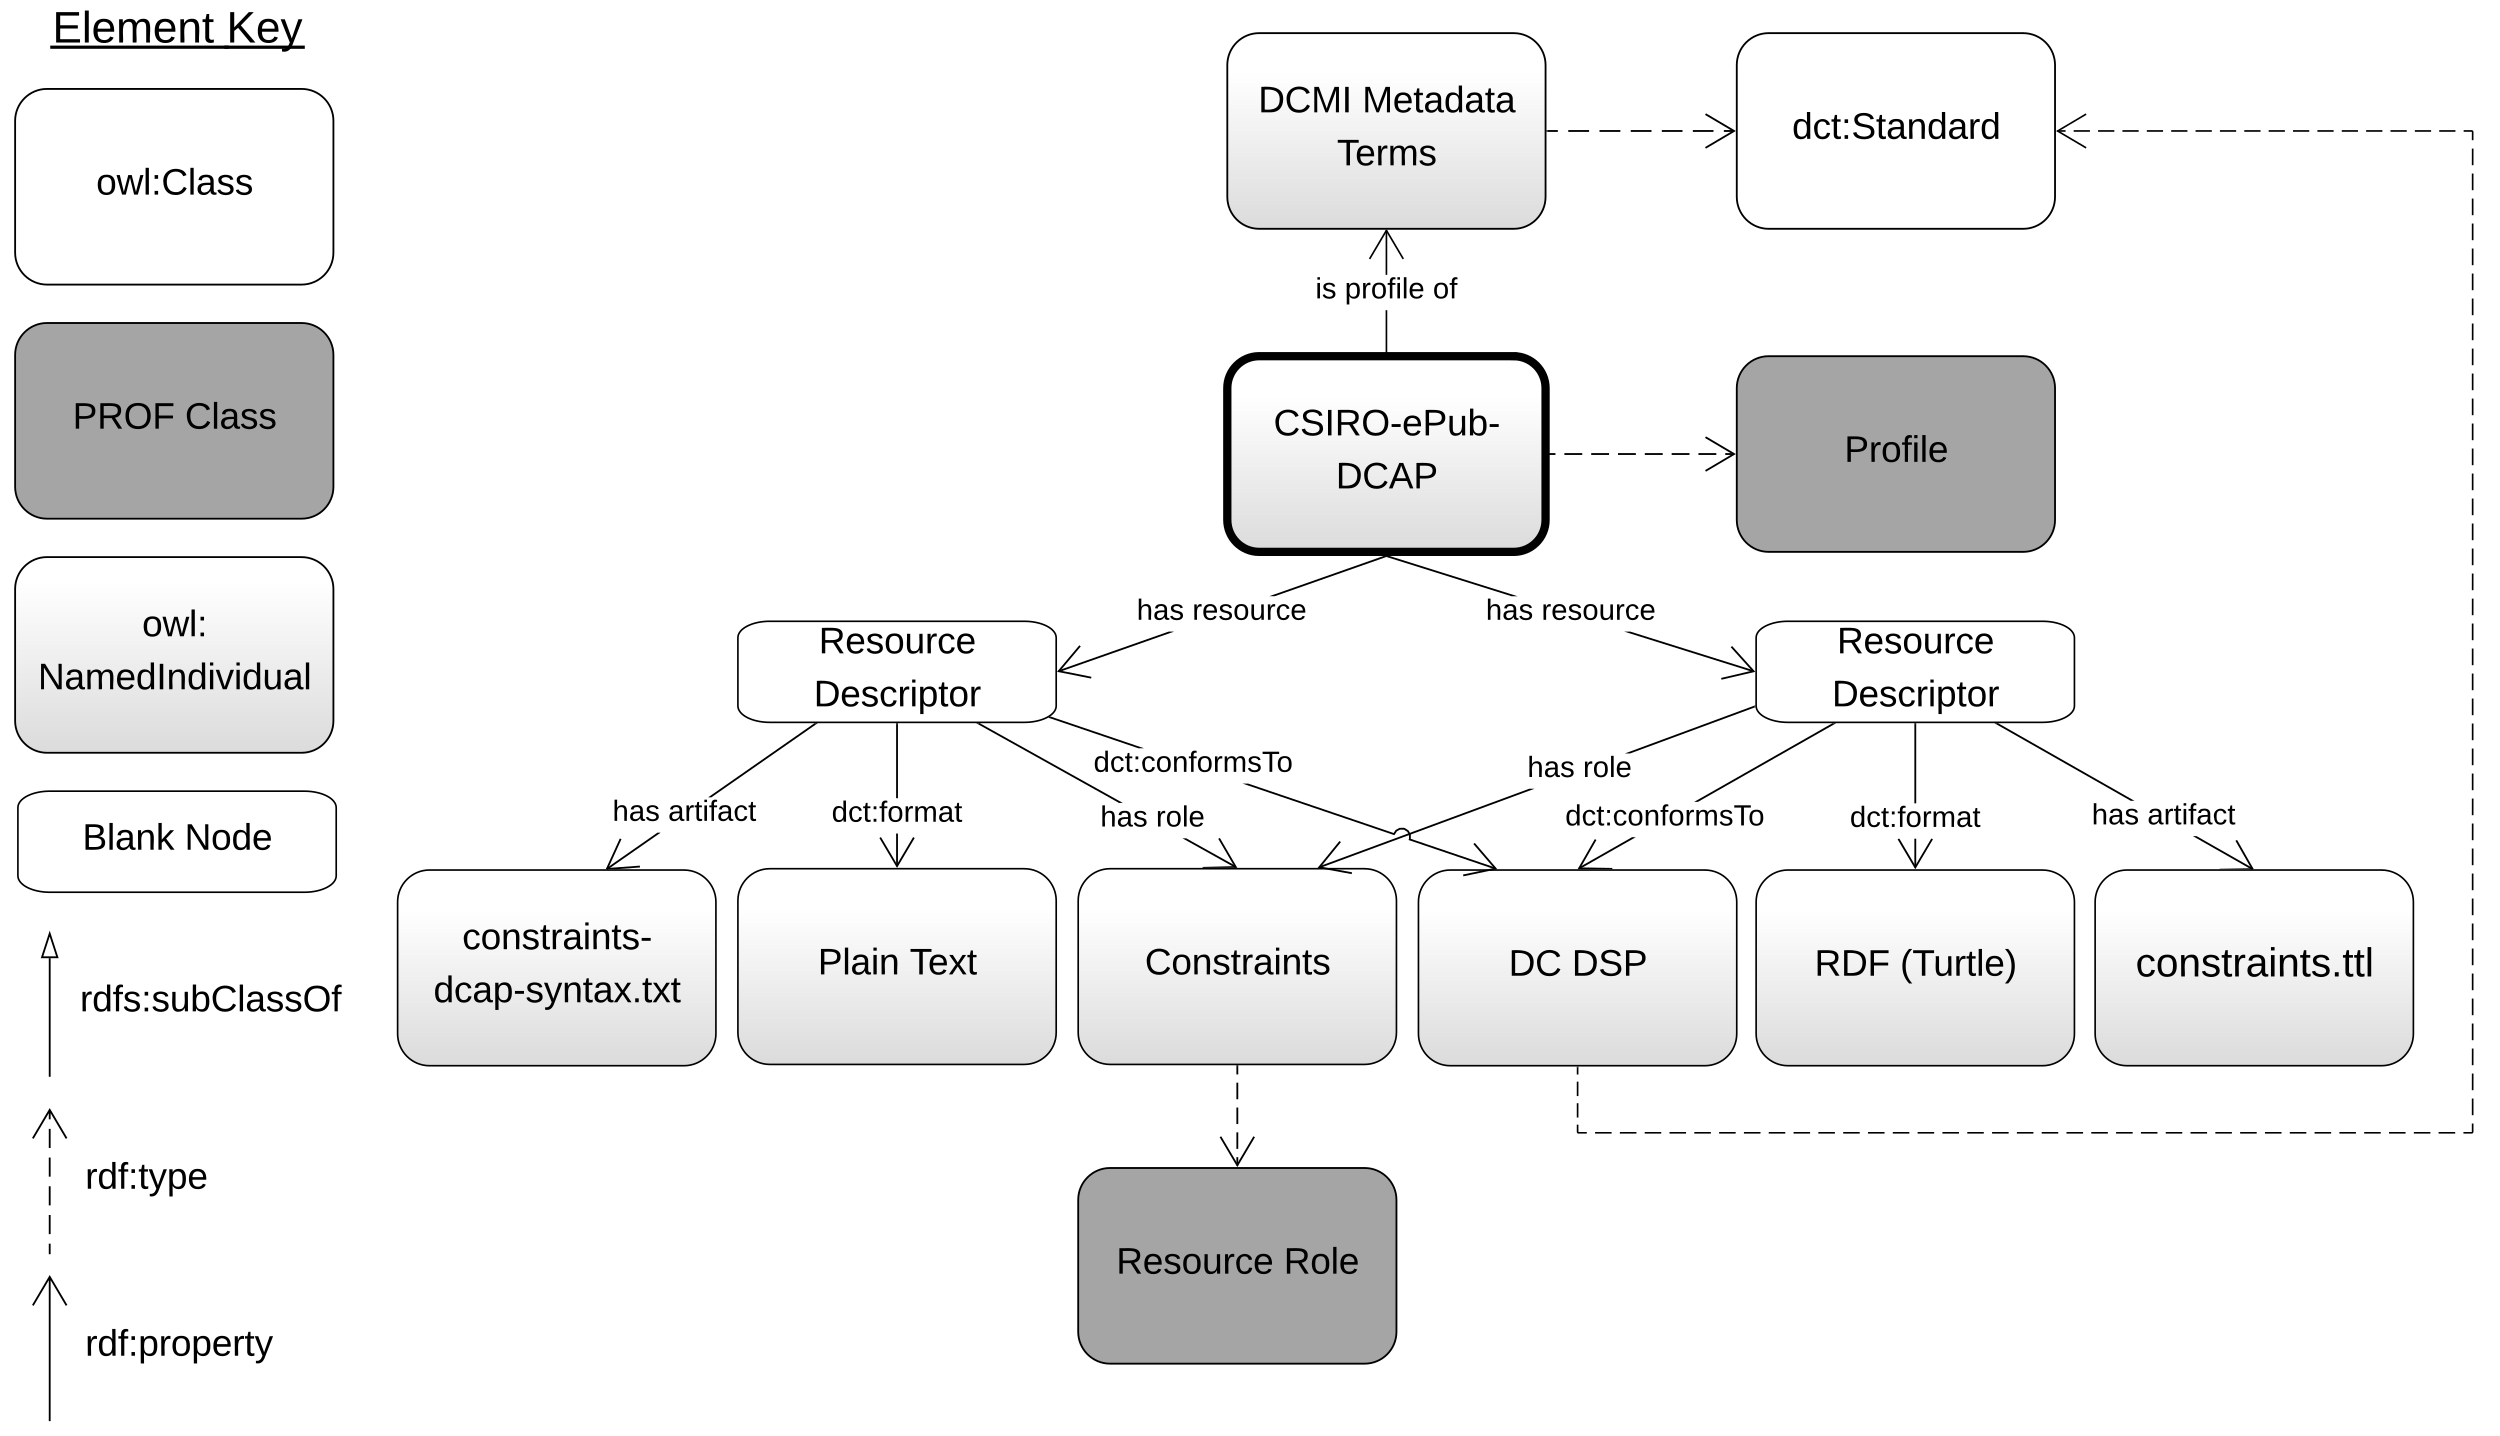 <svg xmlns="http://www.w3.org/2000/svg" xmlns:xlink="http://www.w3.org/1999/xlink" xmlns:lucid="lucid" width="1509" height="867"><g transform="translate(0 0)" lucid:page-tab-id="hXmD5xBRFkJ54"><path d="M0 0h1509v867H0z" fill="#fff"/><path d="M913.7 215H760c-10.57 0-19.2 8.62-19.2 19.25v79.6c0 10.64 8.63 19.26 19.2 19.26h153.7c10.57 0 19.2-8.6 19.2-19.24v-79.6c0-10.64-8.63-19.26-19.2-19.26z" stroke="#000" stroke-width="5" fill="url(#a)"/><use xlink:href="#b" transform="matrix(1,0,0,1,749.626,223.858) translate(19.105 38.944)"/><use xlink:href="#c" transform="matrix(1,0,0,1,749.626,223.858) translate(56.698 70.944)"/><path d="M913.7 20H760c-10.57 0-19.2 8.62-19.2 19.25v79.6c0 10.64 8.63 19.26 19.2 19.26h153.7c10.57 0 19.2-8.6 19.2-19.24v-79.6c0-10.64-8.63-19.26-19.2-19.26z" stroke="#000" stroke-width="1.11" fill="url(#d)"/><use xlink:href="#e" transform="matrix(1,0,0,1,749.626,28.858) translate(9.853 38.946)"/><use xlink:href="#f" transform="matrix(1,0,0,1,749.626,28.858) translate(72.625 38.946)"/><use xlink:href="#g" transform="matrix(1,0,0,1,749.626,28.858) translate(57.349 70.942)"/><path d="M1221.22 20h-153.7c-10.57 0-19.2 8.62-19.2 19.25v79.6c0 10.64 8.63 19.26 19.2 19.26h153.7c10.57 0 19.2-8.6 19.2-19.24v-79.6c0-10.64-8.63-19.26-19.2-19.26z" stroke="#000" stroke-width="1.11" fill="#fff"/><use xlink:href="#h" transform="matrix(1,0,0,1,1057.146,28.858) translate(24.574 54.944)"/><path d="M934.02 79.06h112.72" fill="none"/><path d="M934.02 79.06h6.3m6.28 0h12.57m6.3 0h12.57m6.28 0H996.85m6.23 0h12.48m6.24 0h12.47m6.24 0h6.24" stroke="#000" stroke-width="1.11" fill="none"/><path d="M934.04 79.6h-.57v-1.1h.57zM1047.75 79.06l-18.02 10.65-.57-.94 16.4-9.7-16.4-9.7.57-.96zM837.35 214.5h-1v-27.28h1zm0-48.6h-1V139h1z"/><path/><path d="M847.46 156.05l-.86.5-9.75-16.48-9.75 16.5-.86-.52 10.28-17.4h.66z"/><use xlink:href="#i" transform="matrix(1,0,0,1,793.987,165.888) translate(0.005 14.222)"/><use xlink:href="#j" transform="matrix(1,0,0,1,793.987,165.888) translate(17.733 14.222)"/><use xlink:href="#k" transform="matrix(1,0,0,1,793.987,165.888) translate(70.919 14.222)"/><path d="M1058.7 404.67l-.33 1.06-78.07-24.5h3.7zM916.05 359.9h-3.7l-75.14-23.6.35-1.05z"/><path d="M837.23 336.3l-2.23-.7h2.45zM1059.5 405.5l-20.4 4.78-.24-1.08 18.56-4.35-12.75-14.17.83-.74z"/><use xlink:href="#l" transform="matrix(1,0,0,1,896.867,359.891) translate(0.005 14.222)"/><use xlink:href="#m" transform="matrix(1,0,0,1,896.867,359.891) translate(33.585 14.222)"/><path d="M823.7 524.36H670c-10.57 0-19.2 8.62-19.2 19.25v79.62c0 10.63 8.63 19.25 19.2 19.25h153.7c10.57 0 19.2-8.62 19.2-19.25v-79.6c0-10.64-8.63-19.26-19.2-19.26z" stroke="#000" fill="url(#n)"/><use xlink:href="#o" transform="matrix(1,0,0,1,659.626,533.219) translate(31.425 54.944)"/><path d="M1029.1 525.15H875.4c-10.57 0-19.22 8.62-19.22 19.25V624c0 10.64 8.65 19.26 19.2 19.26h153.72c10.56 0 19.2-8.62 19.2-19.25v-79.6c0-10.63-8.64-19.25-19.2-19.25z" stroke="#000" fill="url(#p)"/><use xlink:href="#q" transform="matrix(1,0,0,1,865.02,534.008) translate(45.621 54.944)"/><use xlink:href="#r" transform="matrix(1,0,0,1,865.02,534.008) translate(83.766 54.944)"/><path d="M1232.9 525.15h-153.7c-10.55 0-19.2 8.62-19.2 19.25V624c0 10.64 8.65 19.26 19.2 19.26h153.7c10.58 0 19.23-8.62 19.23-19.25v-79.6c0-10.63-8.65-19.25-19.22-19.25z" stroke="#000" fill="url(#s)"/><use xlink:href="#t" transform="matrix(1,0,0,1,1068.838,534.008) translate(26.426 54.944)"/><use xlink:href="#u" transform="matrix(1,0,0,1,1068.838,534.008) translate(78.087 54.944)"/><path d="M746.24 522.88l-.54.97-32-17.85h2.27zm-68.5-38.22h-2.3l-84.95-47.4.53-.96z"/><path d="M590.5 437.27l-1.36-.76h1.8zM746.85 523.86H725.9v-.58l19.05-.48-9.6-16.47.95-.56z"/><use xlink:href="#l" transform="matrix(1,0,0,1,664.152,484.663) translate(0.005 14.222)"/><use xlink:href="#v" transform="matrix(1,0,0,1,664.152,484.663) translate(33.585 14.222)"/><path d="M542 522.85h-1.1v-19.73h1.1zm0-41.06h-1.1v-44.73h1.1z"/><path d="M542 437.08h-1.1v-.57h1.1zM552.12 505.84l-10.66 18.02-10.66-18.02.95-.57 9.7 16.4 9.7-16.4z"/><use xlink:href="#w" transform="matrix(1,0,0,1,502,481.787) translate(0.005 14.222)"/><path d="M796.43 524.03l-.4-1.04L923 476.1h3.2zM1059.2 427l-75.23 27.78h-3.2l78.04-28.82z"/><path d="M1059.5 426.1l.1.75-.42.16-.38-1.03.7-.26zM809.36 508.32l-12.03 14.8 18.76 3.4-.2 1.1-20.6-3.76 13.2-16.24z"/><use xlink:href="#l" transform="matrix(1,0,0,1,921.921,454.782) translate(0.005 14.222)"/><use xlink:href="#v" transform="matrix(1,0,0,1,921.921,454.782) translate(33.585 14.222)"/><path d="M1156.62 523.64h-1.1v-17.4h1.1zm0-38.74h-1.1v-47.83h1.1z"/><path d="M1156.62 437.08h-1.1v-.57h1.1zM1166.72 506.63l-10.66 18.02-10.66-18.02.67-.4h.4l9.6 16.24 9.6-16.24h.38z"/><use xlink:href="#w" transform="matrix(1,0,0,1,1116.606,484.898) translate(0.005 14.222)"/><path d="M953.4 524.63l-.55-.96 32.2-18.32h2.26zm153.64-87.36l-82.2 46.75h-2.26l83.9-47.72z"/><path d="M1107.02 437.28l-.43-.77h1.77zM963.6 507.03l-9.46 16.54 19.06.33v.75h-20.96l10.4-18.17z"/><use xlink:href="#x" transform="matrix(1,0,0,1,944.772,484.016) translate(0.005 14.222)"/><path d="M1221.22 215h-153.7c-10.57 0-19.2 8.62-19.2 19.25v79.6c0 10.64 8.63 19.26 19.2 19.26h153.7c10.57 0 19.2-8.6 19.2-19.24v-79.6c0-10.64-8.63-19.26-19.2-19.26z" stroke="#000" stroke-width="1.11" fill="#a5a5a5"/><use xlink:href="#y" transform="matrix(1,0,0,1,1057.146,223.858) translate(56.114 54.944)"/><path d="M933.47 274.05h113.27" fill="none"/><path d="M933.47 274.05h5.4m5.4 0h10.78m5.4 0h10.78m5.4 0h10.78m5.4 0h10.8m5.4 0h10.77m5.4 0h10.8m5.38 0h5.4" stroke="#000" stroke-width="1.11" fill="none"/><path/><path d="M1047.75 274.05l-18.02 10.66-.56-.94 16.4-9.7-16.4-9.7.56-.96z"/><path d="M618.3 524.36H464.6c-10.56 0-19.2 8.62-19.2 19.25v79.62c0 10.63 8.64 19.25 19.2 19.25h153.7c10.57 0 19.22-8.62 19.22-19.25v-79.6c0-10.64-8.65-19.26-19.2-19.26z" stroke="#000" fill="url(#z)"/><use xlink:href="#A" transform="matrix(1,0,0,1,454.232,533.219) translate(39.449 54.944)"/><use xlink:href="#B" transform="matrix(1,0,0,1,454.232,533.219) translate(94.876 54.944)"/><path d="M412.9 525.15H259.2c-10.55 0-19.2 8.62-19.2 19.25V624c0 10.64 8.65 19.26 19.2 19.26h153.7c10.58 0 19.23-8.62 19.23-19.25v-79.6c0-10.63-8.65-19.25-19.22-19.25z" stroke="#000" fill="url(#C)"/><use xlink:href="#D" transform="matrix(1,0,0,1,248.838,534.008) translate(30.185 38.944)"/><use xlink:href="#E" transform="matrix(1,0,0,1,248.838,534.008) translate(12.84 70.944)"/><path d="M366.56 525.03l-.64-.9 30.92-21.55h1.94zm125.94-87.75l-63.1 43.97h-1.94l64.4-44.88z"/><path d="M492.5 437.3l-.56-.8h1.67zM375.12 506.56l-7.92 17.34 19-1.4.1 1.1-14.18 1.05h-6.48l8.47-18.55z"/><use xlink:href="#l" transform="matrix(1,0,0,1,369.713,481.246) translate(0.005 14.222)"/><use xlink:href="#F" transform="matrix(1,0,0,1,369.713,481.246) translate(33.585 14.222)"/><path d="M1437.52 525.15h-153.7c-10.57 0-19.2 8.62-19.2 19.25V624c0 10.64 8.63 19.26 19.2 19.26h153.7c10.57 0 19.2-8.62 19.2-19.25v-79.6c0-10.63-8.63-19.25-19.2-19.25z" stroke="#000" fill="url(#G)"/><use xlink:href="#H" transform="matrix(1,0,0,1,1273.444,534.008) translate(15.64 55.388)"/><path d="M1360.07 524.17l-.55.96-35.9-20.43h2.23zm-71.7-40.8h-2.26l-81-46.1.54-.97z"/><path d="M1205.1 437.28l-1.34-.77h1.78zM1360.38 524.65h-20.66v-.26l19.05-.33-9.46-16.55.98-.55z"/><use xlink:href="#l" transform="matrix(1,0,0,1,1262.575,483.368) translate(0.005 14.222)"/><use xlink:href="#F" transform="matrix(1,0,0,1,1262.575,483.368) translate(33.585 14.222)"/><path d="M182.05 53.67H28.35c-10.57 0-19.22 8.62-19.22 19.25v79.6c0 10.63 8.65 19.26 19.22 19.26h153.7c10.56 0 19.2-8.63 19.2-19.26v-79.6c0-10.63-8.64-19.25-19.2-19.25z" stroke="#000" stroke-width="1.11" fill="#fff"/><use xlink:href="#I" transform="matrix(1,0,0,1,17.972,62.524) translate(40.097 54.944)"/><path d="M2088.46-93.02h36912.4v1975.27H2088.46z" stroke="#000" stroke-opacity="0" stroke-width="1.67" fill-opacity="0"/><use xlink:href="#J" transform="matrix(1,0,0,1,19.652,6.842) translate(12.009 18.834)"/><use xlink:href="#K" transform="matrix(1,0,0,1,19.652,6.842) translate(117.059 18.834)"/><path d="M30 649.38v-71.02M30 649.37v.57" stroke="#000" stroke-width="1.11" fill="none"/><path d="M30 563.54l4.64 14.27h-9.28z" stroke="#000" stroke-width="1.11" fill="#fff"/><path d="M30 756.47v-86.63" fill="none"/><path d="M30 756.47v-5.78m0-5.78v-11.55m0-5.78v-11.56m0-5.77v-11.55m0-5.78V681.4m0-5.78v-5.78M30 756.45v.57M40.18 687.14L30 669.92l-10.18 17.22" stroke="#000" stroke-width="1.11" fill="none"/><path d="M7978.43 23203.8h27865.3v1975.26H7978.42z" stroke="#000" stroke-opacity="0" stroke-width="1.67" fill-opacity="0"/><use xlink:href="#L" transform="matrix(1,0,0,1,48.296,592.509) translate(0 17.944)"/><path d="M8507.4 28070.2h27865.3v1975.28H8507.4z" stroke="#000" stroke-opacity="0" stroke-width="1.67" fill-opacity="0"/><use xlink:href="#M" transform="matrix(1,0,0,1,51.446,699.595) translate(0 17.944)"/><path d="M182.05 194.96H28.35c-10.57 0-19.22 8.62-19.22 19.25v79.62c0 10.63 8.65 19.25 19.22 19.25h153.7c10.56 0 19.2-8.62 19.2-19.25v-79.6c0-10.64-8.64-19.26-19.2-19.26z" stroke="#000" stroke-width="1.11" fill="#a5a5a5"/><use xlink:href="#N" transform="matrix(1,0,0,1,17.972,203.819) translate(25.901 54.944)"/><use xlink:href="#O" transform="matrix(1,0,0,1,17.972,203.819) translate(93.672 54.944)"/><path d="M30 857.26v-86.63M30 857.24v.57M40.18 787.93L30 770.7l-10.18 17.23" stroke="#000" stroke-width="1.11" fill="none"/><path d="M8507.4 32650.42h27865.3v1975.27H8507.4z" stroke="#000" stroke-opacity="0" stroke-width="1.67" fill-opacity="0"/><use xlink:href="#P" transform="matrix(1,0,0,1,51.446,800.383) translate(0 17.944)"/><path d="M182.05 336.26H28.35c-10.57 0-19.22 8.62-19.22 19.25v79.6c0 10.64 8.65 19.27 19.22 19.27h153.7c10.56 0 19.2-8.63 19.2-19.26v-79.6c0-10.62-8.64-19.24-19.2-19.24z" stroke="#000" stroke-width="1.11" fill="url(#Q)"/><use xlink:href="#R" transform="matrix(1,0,0,1,17.972,345.114) translate(67.811 38.946)"/><use xlink:href="#S" transform="matrix(1,0,0,1,17.972,345.114) translate(4.947 70.942)"/><path d="M183.73 477.55H30.03c-10.57 0-19.22 4.45-19.22 9.95v41.12c0 5.5 8.66 9.94 19.23 9.94h153.7c10.56 0 19.2-4.45 19.2-9.94V487.5c0-5.5-8.64-9.95-19.2-9.95z" stroke="#000" fill="#fff"/><use xlink:href="#T" transform="matrix(1,0,0,1,28.105,486.459) translate(21.66 26.444)"/><use xlink:href="#U" transform="matrix(1,0,0,1,28.105,486.459) translate(83.321 26.444)"/><path d="M618.3 375H464.6c-10.56 0-19.2 4.45-19.2 9.94v41.13c0 5.5 8.64 9.94 19.2 9.94h153.7c10.57 0 19.22-4.44 19.22-9.93v-41.13c0-5.5-8.65-9.94-19.2-9.94z" stroke="#000" fill="#fff"/><use xlink:href="#V" transform="matrix(1,0,0,1,462.685,383.908) translate(31.536 10.446)"/><use xlink:href="#W" transform="matrix(1,0,0,1,462.685,383.908) translate(28.511 42.442)"/><path d="M1232.9 375h-153.7c-10.55 0-19.2 4.45-19.2 9.94v41.13c0 5.5 8.65 9.94 19.2 9.94h153.7c10.58 0 19.23-4.44 19.23-9.93v-41.13c0-5.5-8.65-9.94-19.22-9.94z" stroke="#000" fill="#fff"/><g><use xlink:href="#V" transform="matrix(1,0,0,1,1077.291,383.908) translate(31.536 10.446)"/><use xlink:href="#W" transform="matrix(1,0,0,1,1077.291,383.908) translate(28.511 42.442)"/></g><path d="M639.16 405.7l-.37-1.05 66.62-23.43h3.35zM836.5 336.3l-67.05 23.57h-3.34l70.04-24.63z"/><path d="M836.5 336.32l-.25-.7h2.27zM652.34 390.2l-12.26 14.58 18.7 3.72-.22 1.08-20.54-4.07 13.47-16.03z"/><g><use xlink:href="#l" transform="matrix(1,0,0,1,686.127,359.891) translate(0.005 14.222)"/><use xlink:href="#m" transform="matrix(1,0,0,1,686.127,359.891) translate(33.585 14.222)"/></g><path d="M952.75 683.1l.04.1.1.06h4.9v1h-5.1l-.67-.28-.28-.68v-4.43h1zm20.02 1.16h-9.98v-1h9.97zm14.98 0h-10v-1h10zm14.97 0h-9.98v-1h9.98zm14.98 0h-9.98v-1h9.98zm14.98 0h-10v-1h10zm14.97 0h-9.98v-1h9.98zm14.98 0h-10v-1h10zm14.97 0h-9.98v-1h9.98zm14.98 0h-9.98v-1h9.98zm14.98 0h-10v-1h10zm14.97 0h-9.98v-1h9.98zm14.98 0h-9.98v-1h10zm14.98 0h-9.98v-1h9.98zm14.98 0h-9.98v-1h9.98zm14.98 0h-10v-1h10zm14.97 0h-9.97v-1h9.98zm15 0h-10v-1h10zm14.96 0h-9.98v-1h9.98zm14.98 0h-9.98v-1h9.98zm14.98 0h-10v-1h10zm14.97 0h-10v-1h10zm14.97 0h-10v-1h10zm14.97 0h-9.98v-1h9.98zm14.98 0h-9.98v-1h9.98zm14.98 0h-10v-1h10zm14.97 0h-9.98v-1h9.97zm14.98 0h-10v-1h10zm14.97 0h-9.98v-1h9.98zm14.98 0h-9.98v-1h9.98zm14.98 0h-10v-1h10zm14.97 0h-9.98v-1h9.98zm14.98 0h-10v-1h10zm14.97 0h-9.98v-1h9.98zm14.98 0H1457v-1h9.98zm14.98 0h-10v-1h10zm11.04-.96l-.28.68-.68.28h-5.1v-1h4.9l.1-.05.06-.1v-4.93h1zm-540.25-8.75h-1v-8.66h1zm540.25-1.4h-1v-10.07h1zm-540.25-11.58h-1v-8.66h1zm540.25-3.52h-1V648h1zm-540.25-9.46h-1v-4.34h1zm540.25-5.64h-1V632.9h1zm0-15.1h-1v-10.05h1zm0-15.08h-1v-10.06h1zm0-15.1h-1v-10.05h1zm0-15.08h-1v-10.06h1zm0-15.1h-1v-10.05h1zm0-15.08h-1v-10.06h1zm0-15.1h-1v-10.05h1zm0-15.08h-1v-10.06h1zm0-15.1h-1V497.1h1zm0-15.08h-1V482h1zm0-15.08h-1v-10.06h1zm0-15.1h-1v-10.05h1zm0-15.08h-1v-10.06h1zm0-15.1h-1v-10.05h1zm0-15.08h-1v-10.06h1zm0-15.1h-1v-10.05h1zm0-15.08h-1v-10.06h1zm0-15.1h-1V361.3h1zm0-15.08h-1V346.2h1zm0-15.1h-1v-10.05h1zm0-15.08h-1v-10.06h1zm0-15.1h-1v-10.05h1zm0-15.08h-1v-10.06h1zm0-15.1h-1v-10.05h1zm0-15.08h-1v-10.06h1zm0-15.1h-1v-10.05h1zm0-15.08h-1v-10.06h1zm0-15.1h-1V210.4h1zm0-15.08h-1V195.3h1zm0-15.1h-1v-10.05h1zm0-15.08h-1v-10.06h1zm0-15.1h-1v-10.05h1zm0-15.08h-1v-10.06h1zm0-15.1h-1v-10.05h1zm0-15.08h-1v-10.06h1zm0-15.1h-1V89.68h1zm-.28-20.88l.28.68v5.12h-1V79.7l-.05-.1-.1-.04h-4.8v-1h5zm-10.6.72h-9.8v-1h9.8zm-14.7 0h-9.8v-1h9.8zm-14.7 0h-9.8v-1h9.8zm-14.7 0h-9.82v-1h9.8zm-14.72 0h-9.8v-1h9.8zm-14.7 0h-9.8v-1h9.8zm-14.72 0h-9.8v-1h9.8zm-14.7 0h-9.8v-1h9.8zm-14.7 0h-9.82v-1h9.8zm-14.72 0h-9.8v-1h9.8zm-14.7 0h-9.8v-1h9.8zm-14.72 0h-9.8v-1h9.8zm-14.7 0h-9.8v-1h9.8zm-14.7 0h-9.82v-1h9.8zm-14.72 0h-9.8v-1h9.8zm-14.7 0h-9.82v-1h9.8zm-14.72 0h-4.9v-1h4.9z"/><path d="M952.75 644.27h-1v-.5h1zM1259.44 69.3l-16.5 9.76 16.5 9.75-.5.87-17.95-10.6 17.93-10.63z"/><path d="M823.7 705H670c-10.57 0-19.2 8.62-19.2 19.25v79.6c0 10.64 8.63 19.26 19.2 19.26h153.7c10.57 0 19.2-8.6 19.2-19.24v-79.6c0-10.64-8.63-19.26-19.2-19.26z" stroke="#000" stroke-width="1.11" fill="#a5a5a5"/><g><use xlink:href="#X" transform="matrix(1,0,0,1,659.626,713.858) translate(14.174 54.944)"/><use xlink:href="#Y" transform="matrix(1,0,0,1,659.626,713.858) translate(115.275 54.944)"/></g><path d="M746.85 643.53v59.9" fill="none"/><path d="M746.85 643.53v5m0 4.98v10m0 5v9.97m0 5v9.98m0 5v5" stroke="#000" stroke-width="1.11" fill="none"/><path d="M747.4 643.54h-1.1v-.57h1.1zM757.5 686.42l-10.65 18.02-10.66-18.02.95-.56 9.7 16.4 9.7-16.4zM841.2 502.8l1.2-1.83 2.34-1.28 2.68-.04.58.17 2.26 1.48 1.3 2.36v2.67l51.47 17.47-.36 1.05-52.46-17.8.26-.87-.02-2.23-1.02-1.87-1.9-1.23-.25-.08-2.24.02-1.86 1-1.52 2.33-91.7-31.14h3.44zm-150.64-51.14h-3.45l-53.45-18.15.35-1.04z"/><path d="M634.02 432.46l-.36 1.05-.93-.3 1.1-.8zM903.8 524.65l-20.5 4.3-.2-1.1 18.64-3.9-12.4-14.46.83-.74z"/><g><use xlink:href="#x" transform="matrix(1,0,0,1,660.074,451.658) translate(0.005 14.222)"/></g><defs><linearGradient gradientUnits="userSpaceOnUse" id="a" x1="740.79" y1="215" x2="740.79" y2="333.11"><stop offset="0%" stop-color="#fff"/><stop offset="20%" stop-color="#fff"/><stop offset="100%" stop-color="#dbdbdb"/></linearGradient><path d="M212-179c-10-28-35-45-73-45-59 0-87 40-87 99 0 60 29 101 89 101 43 0 62-24 78-52l27 14C228-24 195 4 139 4 59 4 22-46 18-125c-6-104 99-153 187-111 19 9 31 26 39 46" id="Z"/><path d="M185-189c-5-48-123-54-124 2 14 75 158 14 163 119 3 78-121 87-175 55-17-10-28-26-33-46l33-7c5 56 141 63 141-1 0-78-155-14-162-118-5-82 145-84 179-34 5 7 8 16 11 25" id="aa"/><path d="M33 0v-248h34V0H33" id="ab"/><path d="M233-177c-1 41-23 64-60 70L243 0h-38l-65-103H63V0H30v-248c88 3 205-21 203 71zM63-129c60-2 137 13 137-47 0-61-80-42-137-45v92" id="ac"/><path d="M140-251c81 0 123 46 123 126C263-46 219 4 140 4 59 4 17-45 17-125s42-126 123-126zm0 227c63 0 89-41 89-101s-29-99-89-99c-61 0-89 39-89 99S79-25 140-24" id="ad"/><path d="M16-82v-28h88v28H16" id="ae"/><path d="M100-194c63 0 86 42 84 106H49c0 40 14 67 53 68 26 1 43-12 49-29l28 8c-11 28-37 45-77 45C44 4 14-33 15-96c1-61 26-98 85-98zm52 81c6-60-76-77-97-28-3 7-6 17-6 28h103" id="af"/><path d="M30-248c87 1 191-15 191 75 0 78-77 80-158 76V0H30v-248zm33 125c57 0 124 11 124-50 0-59-68-47-124-48v98" id="ag"/><path d="M84 4C-5 8 30-112 23-190h32v120c0 31 7 50 39 49 72-2 45-101 50-169h31l1 190h-30c-1-10 1-25-2-33-11 22-28 36-60 37" id="ah"/><path d="M115-194c53 0 69 39 70 98 0 66-23 100-70 100C84 3 66-7 56-30L54 0H23l1-261h32v101c10-23 28-34 59-34zm-8 174c40 0 45-34 45-75 0-40-5-75-45-74-42 0-51 32-51 76 0 43 10 73 51 73" id="ai"/><g id="b"><use transform="matrix(0.062,0,0,0.062,0,0)" xlink:href="#Z"/><use transform="matrix(0.062,0,0,0.062,15.988,0)" xlink:href="#aa"/><use transform="matrix(0.062,0,0,0.062,30.802,0)" xlink:href="#ab"/><use transform="matrix(0.062,0,0,0.062,36.975,0)" xlink:href="#ac"/><use transform="matrix(0.062,0,0,0.062,52.963,0)" xlink:href="#ad"/><use transform="matrix(0.062,0,0,0.062,70.247,0)" xlink:href="#ae"/><use transform="matrix(0.062,0,0,0.062,77.593,0)" xlink:href="#af"/><use transform="matrix(0.062,0,0,0.062,89.938,0)" xlink:href="#ag"/><use transform="matrix(0.062,0,0,0.062,104.753,0)" xlink:href="#ah"/><use transform="matrix(0.062,0,0,0.062,117.099,0)" xlink:href="#ai"/><use transform="matrix(0.062,0,0,0.062,129.444,0)" xlink:href="#ae"/></g><path d="M30-248c118-7 216 8 213 122C240-48 200 0 122 0H30v-248zM63-27c89 8 146-16 146-99s-60-101-146-95v194" id="aj"/><path d="M205 0l-28-72H64L36 0H1l101-248h38L239 0h-34zm-38-99l-47-123c-12 45-31 82-46 123h93" id="ak"/><g id="c"><use transform="matrix(0.062,0,0,0.062,0,0)" xlink:href="#aj"/><use transform="matrix(0.062,0,0,0.062,15.988,0)" xlink:href="#Z"/><use transform="matrix(0.062,0,0,0.062,31.975,0)" xlink:href="#ak"/><use transform="matrix(0.062,0,0,0.062,46.79,0)" xlink:href="#ag"/></g><linearGradient gradientUnits="userSpaceOnUse" id="d" x1="740.79" y1="20" x2="740.79" y2="138.11"><stop offset="0%" stop-color="#fff"/><stop offset="20%" stop-color="#fff"/><stop offset="100%" stop-color="#dbdbdb"/></linearGradient><path d="M240 0l2-218c-23 76-54 145-80 218h-23L58-218 59 0H30v-248h44l77 211c21-75 51-140 76-211h43V0h-30" id="al"/><g id="e"><use transform="matrix(0.062,0,0,0.062,0,0)" xlink:href="#aj"/><use transform="matrix(0.062,0,0,0.062,15.986,0)" xlink:href="#Z"/><use transform="matrix(0.062,0,0,0.062,31.972,0)" xlink:href="#al"/><use transform="matrix(0.062,0,0,0.062,50.427,0)" xlink:href="#ab"/></g><path d="M59-47c-2 24 18 29 38 22v24C64 9 27 4 27-40v-127H5v-23h24l9-43h21v43h35v23H59v120" id="am"/><path d="M141-36C126-15 110 5 73 4 37 3 15-17 15-53c-1-64 63-63 125-63 3-35-9-54-41-54-24 1-41 7-42 31l-33-3c5-37 33-52 76-52 45 0 72 20 72 64v82c-1 20 7 32 28 27v20c-31 9-61-2-59-35zM48-53c0 20 12 33 32 33 41-3 63-29 60-74-43 2-92-5-92 41" id="an"/><path d="M85-194c31 0 48 13 60 33l-1-100h32l1 261h-30c-2-10 0-23-3-31C134-8 116 4 85 4 32 4 16-35 15-94c0-66 23-100 70-100zm9 24c-40 0-46 34-46 75 0 40 6 74 45 74 42 0 51-32 51-76 0-42-9-74-50-73" id="ao"/><g id="f"><use transform="matrix(0.062,0,0,0.062,0,0)" xlink:href="#al"/><use transform="matrix(0.062,0,0,0.062,18.455,0)" xlink:href="#af"/><use transform="matrix(0.062,0,0,0.062,30.799,0)" xlink:href="#am"/><use transform="matrix(0.062,0,0,0.062,36.972,0)" xlink:href="#an"/><use transform="matrix(0.062,0,0,0.062,49.316,0)" xlink:href="#ao"/><use transform="matrix(0.062,0,0,0.062,61.66,0)" xlink:href="#an"/><use transform="matrix(0.062,0,0,0.062,74.005,0)" xlink:href="#am"/><use transform="matrix(0.062,0,0,0.062,80.177,0)" xlink:href="#an"/></g><path d="M127-220V0H93v-220H8v-28h204v28h-85" id="ap"/><path d="M114-163C36-179 61-72 57 0H25l-1-190h30c1 12-1 29 2 39 6-27 23-49 58-41v29" id="aq"/><path d="M210-169c-67 3-38 105-44 169h-31v-121c0-29-5-50-35-48C34-165 62-65 56 0H25l-1-190h30c1 10-1 24 2 32 10-44 99-50 107 0 11-21 27-35 58-36 85-2 47 119 55 194h-31v-121c0-29-5-49-35-48" id="ar"/><path d="M135-143c-3-34-86-38-87 0 15 53 115 12 119 90S17 21 10-45l28-5c4 36 97 45 98 0-10-56-113-15-118-90-4-57 82-63 122-42 12 7 21 19 24 35" id="as"/><g id="g"><use transform="matrix(0.062,0,0,0.062,0,0)" xlink:href="#ap"/><use transform="matrix(0.062,0,0,0.062,11.048,0)" xlink:href="#af"/><use transform="matrix(0.062,0,0,0.062,23.393,0)" xlink:href="#aq"/><use transform="matrix(0.062,0,0,0.062,30.738,0)" xlink:href="#ar"/><use transform="matrix(0.062,0,0,0.062,49.193,0)" xlink:href="#as"/></g><path d="M96-169c-40 0-48 33-48 73s9 75 48 75c24 0 41-14 43-38l32 2c-6 37-31 61-74 61-59 0-76-41-82-99-10-93 101-131 147-64 4 7 5 14 7 22l-32 3c-4-21-16-35-41-35" id="at"/><path d="M33-154v-36h34v36H33zM33 0v-36h34V0H33" id="au"/><path d="M117-194c89-4 53 116 60 194h-32v-121c0-31-8-49-39-48C34-167 62-67 57 0H25l-1-190h30c1 10-1 24 2 32 11-22 29-35 61-36" id="av"/><g id="h"><use transform="matrix(0.062,0,0,0.062,0,0)" xlink:href="#ao"/><use transform="matrix(0.062,0,0,0.062,12.344,0)" xlink:href="#at"/><use transform="matrix(0.062,0,0,0.062,23.454,0)" xlink:href="#am"/><use transform="matrix(0.062,0,0,0.062,29.627,0)" xlink:href="#au"/><use transform="matrix(0.062,0,0,0.062,35.799,0)" xlink:href="#aa"/><use transform="matrix(0.062,0,0,0.062,50.612,0)" xlink:href="#am"/><use transform="matrix(0.062,0,0,0.062,56.784,0)" xlink:href="#an"/><use transform="matrix(0.062,0,0,0.062,69.129,0)" xlink:href="#av"/><use transform="matrix(0.062,0,0,0.062,81.473,0)" xlink:href="#ao"/><use transform="matrix(0.062,0,0,0.062,93.818,0)" xlink:href="#an"/><use transform="matrix(0.062,0,0,0.062,106.162,0)" xlink:href="#aq"/><use transform="matrix(0.062,0,0,0.062,113.507,0)" xlink:href="#ao"/></g><path d="M24-231v-30h32v30H24zM24 0v-190h32V0H24" id="aw"/><g id="i"><use transform="matrix(0.049,0,0,0.049,0,0)" xlink:href="#aw"/><use transform="matrix(0.049,0,0,0.049,3.901,0)" xlink:href="#as"/></g><path d="M115-194c55 1 70 41 70 98S169 2 115 4C84 4 66-9 55-30l1 105H24l-1-265h31l2 30c10-21 28-34 59-34zm-8 174c40 0 45-34 45-75s-6-73-45-74c-42 0-51 32-51 76 0 43 10 73 51 73" id="ax"/><path d="M100-194c62-1 85 37 85 99 1 63-27 99-86 99S16-35 15-95c0-66 28-99 85-99zM99-20c44 1 53-31 53-75 0-43-8-75-51-75s-53 32-53 75 10 74 51 75" id="ay"/><path d="M101-234c-31-9-42 10-38 44h38v23H63V0H32v-167H5v-23h27c-7-52 17-82 69-68v24" id="az"/><path d="M24 0v-261h32V0H24" id="aA"/><g id="j"><use transform="matrix(0.049,0,0,0.049,0,0)" xlink:href="#ax"/><use transform="matrix(0.049,0,0,0.049,9.877,0)" xlink:href="#aq"/><use transform="matrix(0.049,0,0,0.049,15.753,0)" xlink:href="#ay"/><use transform="matrix(0.049,0,0,0.049,25.63,0)" xlink:href="#az"/><use transform="matrix(0.049,0,0,0.049,30.568,0)" xlink:href="#aw"/><use transform="matrix(0.049,0,0,0.049,34.469,0)" xlink:href="#aA"/><use transform="matrix(0.049,0,0,0.049,38.37,0)" xlink:href="#af"/></g><g id="k"><use transform="matrix(0.049,0,0,0.049,0,0)" xlink:href="#ay"/><use transform="matrix(0.049,0,0,0.049,9.877,0)" xlink:href="#az"/></g><path d="M106-169C34-169 62-67 57 0H25v-261h32l-1 103c12-21 28-36 61-36 89 0 53 116 60 194h-32v-121c2-32-8-49-39-48" id="aB"/><g id="l"><use transform="matrix(0.049,0,0,0.049,0,0)" xlink:href="#aB"/><use transform="matrix(0.049,0,0,0.049,9.877,0)" xlink:href="#an"/><use transform="matrix(0.049,0,0,0.049,19.753,0)" xlink:href="#as"/></g><g id="m"><use transform="matrix(0.049,0,0,0.049,0,0)" xlink:href="#aq"/><use transform="matrix(0.049,0,0,0.049,5.877,0)" xlink:href="#af"/><use transform="matrix(0.049,0,0,0.049,15.753,0)" xlink:href="#as"/><use transform="matrix(0.049,0,0,0.049,24.642,0)" xlink:href="#ay"/><use transform="matrix(0.049,0,0,0.049,34.519,0)" xlink:href="#ah"/><use transform="matrix(0.049,0,0,0.049,44.395,0)" xlink:href="#aq"/><use transform="matrix(0.049,0,0,0.049,50.272,0)" xlink:href="#at"/><use transform="matrix(0.049,0,0,0.049,59.16,0)" xlink:href="#af"/></g><linearGradient gradientUnits="userSpaceOnUse" id="n" x1="650.79" y1="524.36" x2="650.79" y2="642.47"><stop offset="0%" stop-color="#fff"/><stop offset="20%" stop-color="#fff"/><stop offset="100%" stop-color="#dbdbdb"/></linearGradient><g id="o"><use transform="matrix(0.062,0,0,0.062,0,0)" xlink:href="#Z"/><use transform="matrix(0.062,0,0,0.062,15.986,0)" xlink:href="#ay"/><use transform="matrix(0.062,0,0,0.062,28.331,0)" xlink:href="#av"/><use transform="matrix(0.062,0,0,0.062,40.675,0)" xlink:href="#as"/><use transform="matrix(0.062,0,0,0.062,51.785,0)" xlink:href="#am"/><use transform="matrix(0.062,0,0,0.062,57.957,0)" xlink:href="#aq"/><use transform="matrix(0.062,0,0,0.062,65.302,0)" xlink:href="#an"/><use transform="matrix(0.062,0,0,0.062,77.647,0)" xlink:href="#aw"/><use transform="matrix(0.062,0,0,0.062,82.523,0)" xlink:href="#av"/><use transform="matrix(0.062,0,0,0.062,94.867,0)" xlink:href="#am"/><use transform="matrix(0.062,0,0,0.062,101.039,0)" xlink:href="#as"/></g><linearGradient gradientUnits="userSpaceOnUse" id="p" x1="856.18" y1="525.15" x2="856.18" y2="643.26"><stop offset="0%" stop-color="#fff"/><stop offset="20%" stop-color="#fff"/><stop offset="100%" stop-color="#dbdbdb"/></linearGradient><g id="q"><use transform="matrix(0.062,0,0,0.062,0,0)" xlink:href="#aj"/><use transform="matrix(0.062,0,0,0.062,15.986,0)" xlink:href="#Z"/></g><g id="r"><use transform="matrix(0.062,0,0,0.062,0,0)" xlink:href="#aj"/><use transform="matrix(0.062,0,0,0.062,15.986,0)" xlink:href="#aa"/><use transform="matrix(0.062,0,0,0.062,30.799,0)" xlink:href="#ag"/></g><linearGradient gradientUnits="userSpaceOnUse" id="s" x1="1060" y1="525.15" x2="1060" y2="643.26"><stop offset="0%" stop-color="#fff"/><stop offset="20%" stop-color="#fff"/><stop offset="100%" stop-color="#dbdbdb"/></linearGradient><path d="M63-220v92h138v28H63V0H30v-248h175v28H63" id="aC"/><g id="t"><use transform="matrix(0.062,0,0,0.062,0,0)" xlink:href="#ac"/><use transform="matrix(0.062,0,0,0.062,15.986,0)" xlink:href="#aj"/><use transform="matrix(0.062,0,0,0.062,31.972,0)" xlink:href="#aC"/></g><path d="M87 75C49 33 22-17 22-94c0-76 28-126 65-167h31c-38 41-64 92-64 168S80 34 118 75H87" id="aD"/><path d="M33-261c38 41 65 92 65 168S71 34 33 75H2C39 34 66-17 66-93S39-220 2-261h31" id="aE"/><g id="u"><use transform="matrix(0.062,0,0,0.062,0,0)" xlink:href="#aD"/><use transform="matrix(0.062,0,0,0.062,7.345,0)" xlink:href="#ap"/><use transform="matrix(0.062,0,0,0.062,20.06,0)" xlink:href="#ah"/><use transform="matrix(0.062,0,0,0.062,32.404,0)" xlink:href="#aq"/><use transform="matrix(0.062,0,0,0.062,39.749,0)" xlink:href="#am"/><use transform="matrix(0.062,0,0,0.062,45.921,0)" xlink:href="#aA"/><use transform="matrix(0.062,0,0,0.062,50.797,0)" xlink:href="#af"/><use transform="matrix(0.062,0,0,0.062,63.142,0)" xlink:href="#aE"/></g><g id="v"><use transform="matrix(0.049,0,0,0.049,0,0)" xlink:href="#aq"/><use transform="matrix(0.049,0,0,0.049,5.877,0)" xlink:href="#ay"/><use transform="matrix(0.049,0,0,0.049,15.753,0)" xlink:href="#aA"/><use transform="matrix(0.049,0,0,0.049,19.654,0)" xlink:href="#af"/></g><g id="w"><use transform="matrix(0.049,0,0,0.049,0,0)" xlink:href="#ao"/><use transform="matrix(0.049,0,0,0.049,9.877,0)" xlink:href="#at"/><use transform="matrix(0.049,0,0,0.049,18.765,0)" xlink:href="#am"/><use transform="matrix(0.049,0,0,0.049,23.704,0)" xlink:href="#au"/><use transform="matrix(0.049,0,0,0.049,28.642,0)" xlink:href="#az"/><use transform="matrix(0.049,0,0,0.049,33.58,0)" xlink:href="#ay"/><use transform="matrix(0.049,0,0,0.049,43.457,0)" xlink:href="#aq"/><use transform="matrix(0.049,0,0,0.049,49.333,0)" xlink:href="#ar"/><use transform="matrix(0.049,0,0,0.049,64.099,0)" xlink:href="#an"/><use transform="matrix(0.049,0,0,0.049,73.975,0)" xlink:href="#am"/></g><g id="x"><use transform="matrix(0.049,0,0,0.049,0,0)" xlink:href="#ao"/><use transform="matrix(0.049,0,0,0.049,9.877,0)" xlink:href="#at"/><use transform="matrix(0.049,0,0,0.049,18.765,0)" xlink:href="#am"/><use transform="matrix(0.049,0,0,0.049,23.704,0)" xlink:href="#au"/><use transform="matrix(0.049,0,0,0.049,28.642,0)" xlink:href="#at"/><use transform="matrix(0.049,0,0,0.049,37.531,0)" xlink:href="#ay"/><use transform="matrix(0.049,0,0,0.049,47.407,0)" xlink:href="#av"/><use transform="matrix(0.049,0,0,0.049,57.284,0)" xlink:href="#az"/><use transform="matrix(0.049,0,0,0.049,62.222,0)" xlink:href="#ay"/><use transform="matrix(0.049,0,0,0.049,72.099,0)" xlink:href="#aq"/><use transform="matrix(0.049,0,0,0.049,77.975,0)" xlink:href="#ar"/><use transform="matrix(0.049,0,0,0.049,92.741,0)" xlink:href="#as"/><use transform="matrix(0.049,0,0,0.049,101.63,0)" xlink:href="#ap"/><use transform="matrix(0.049,0,0,0.049,110.469,0)" xlink:href="#ay"/></g><g id="y"><use transform="matrix(0.062,0,0,0.062,0,0)" xlink:href="#ag"/><use transform="matrix(0.062,0,0,0.062,14.813,0)" xlink:href="#aq"/><use transform="matrix(0.062,0,0,0.062,22.158,0)" xlink:href="#ay"/><use transform="matrix(0.062,0,0,0.062,34.503,0)" xlink:href="#az"/><use transform="matrix(0.062,0,0,0.062,40.675,0)" xlink:href="#aw"/><use transform="matrix(0.062,0,0,0.062,45.551,0)" xlink:href="#aA"/><use transform="matrix(0.062,0,0,0.062,50.427,0)" xlink:href="#af"/></g><linearGradient gradientUnits="userSpaceOnUse" id="z" x1="445.39" y1="524.36" x2="445.39" y2="642.47"><stop offset="0%" stop-color="#fff"/><stop offset="20%" stop-color="#fff"/><stop offset="100%" stop-color="#dbdbdb"/></linearGradient><g id="A"><use transform="matrix(0.062,0,0,0.062,0,0)" xlink:href="#ag"/><use transform="matrix(0.062,0,0,0.062,14.813,0)" xlink:href="#aA"/><use transform="matrix(0.062,0,0,0.062,19.689,0)" xlink:href="#an"/><use transform="matrix(0.062,0,0,0.062,32.034,0)" xlink:href="#aw"/><use transform="matrix(0.062,0,0,0.062,36.91,0)" xlink:href="#av"/></g><path d="M141 0L90-78 38 0H4l68-98-65-92h35l48 74 47-74h35l-64 92 68 98h-35" id="aF"/><g id="B"><use transform="matrix(0.062,0,0,0.062,0,0)" xlink:href="#ap"/><use transform="matrix(0.062,0,0,0.062,11.048,0)" xlink:href="#af"/><use transform="matrix(0.062,0,0,0.062,23.393,0)" xlink:href="#aF"/><use transform="matrix(0.062,0,0,0.062,34.503,0)" xlink:href="#am"/></g><linearGradient gradientUnits="userSpaceOnUse" id="C" x1="240" y1="525.15" x2="240" y2="643.26"><stop offset="0%" stop-color="#fff"/><stop offset="20%" stop-color="#fff"/><stop offset="100%" stop-color="#dbdbdb"/></linearGradient><g id="D"><use transform="matrix(0.062,0,0,0.062,0,0)" xlink:href="#at"/><use transform="matrix(0.062,0,0,0.062,11.111,0)" xlink:href="#ay"/><use transform="matrix(0.062,0,0,0.062,23.457,0)" xlink:href="#av"/><use transform="matrix(0.062,0,0,0.062,35.802,0)" xlink:href="#as"/><use transform="matrix(0.062,0,0,0.062,46.914,0)" xlink:href="#am"/><use transform="matrix(0.062,0,0,0.062,53.086,0)" xlink:href="#aq"/><use transform="matrix(0.062,0,0,0.062,60.432,0)" xlink:href="#an"/><use transform="matrix(0.062,0,0,0.062,72.778,0)" xlink:href="#aw"/><use transform="matrix(0.062,0,0,0.062,77.654,0)" xlink:href="#av"/><use transform="matrix(0.062,0,0,0.062,90,0)" xlink:href="#am"/><use transform="matrix(0.062,0,0,0.062,96.173,0)" xlink:href="#as"/><use transform="matrix(0.062,0,0,0.062,107.284,0)" xlink:href="#ae"/></g><path d="M179-190L93 31C79 59 56 82 12 73V49c39 6 53-20 64-50L1-190h34L92-34l54-156h33" id="aG"/><path d="M33 0v-38h34V0H33" id="aH"/><g id="E"><use transform="matrix(0.062,0,0,0.062,0,0)" xlink:href="#ao"/><use transform="matrix(0.062,0,0,0.062,12.346,0)" xlink:href="#at"/><use transform="matrix(0.062,0,0,0.062,23.457,0)" xlink:href="#an"/><use transform="matrix(0.062,0,0,0.062,35.802,0)" xlink:href="#ax"/><use transform="matrix(0.062,0,0,0.062,48.148,0)" xlink:href="#ae"/><use transform="matrix(0.062,0,0,0.062,55.494,0)" xlink:href="#as"/><use transform="matrix(0.062,0,0,0.062,66.605,0)" xlink:href="#aG"/><use transform="matrix(0.062,0,0,0.062,77.716,0)" xlink:href="#av"/><use transform="matrix(0.062,0,0,0.062,90.062,0)" xlink:href="#am"/><use transform="matrix(0.062,0,0,0.062,96.235,0)" xlink:href="#an"/><use transform="matrix(0.062,0,0,0.062,108.58,0)" xlink:href="#aF"/><use transform="matrix(0.062,0,0,0.062,119.691,0)" xlink:href="#aH"/><use transform="matrix(0.062,0,0,0.062,125.864,0)" xlink:href="#am"/><use transform="matrix(0.062,0,0,0.062,132.037,0)" xlink:href="#aF"/><use transform="matrix(0.062,0,0,0.062,143.148,0)" xlink:href="#am"/></g><g id="F"><use transform="matrix(0.049,0,0,0.049,0,0)" xlink:href="#an"/><use transform="matrix(0.049,0,0,0.049,9.877,0)" xlink:href="#aq"/><use transform="matrix(0.049,0,0,0.049,15.753,0)" xlink:href="#am"/><use transform="matrix(0.049,0,0,0.049,20.691,0)" xlink:href="#aw"/><use transform="matrix(0.049,0,0,0.049,24.593,0)" xlink:href="#az"/><use transform="matrix(0.049,0,0,0.049,29.531,0)" xlink:href="#an"/><use transform="matrix(0.049,0,0,0.049,39.407,0)" xlink:href="#at"/><use transform="matrix(0.049,0,0,0.049,48.296,0)" xlink:href="#am"/></g><linearGradient gradientUnits="userSpaceOnUse" id="G" x1="1264.61" y1="525.15" x2="1264.61" y2="643.26"><stop offset="0%" stop-color="#fff"/><stop offset="20%" stop-color="#fff"/><stop offset="100%" stop-color="#dbdbdb"/></linearGradient><g id="H"><use transform="matrix(0.068,0,0,0.068,0,0)" xlink:href="#at"/><use transform="matrix(0.068,0,0,0.068,12.22,0)" xlink:href="#ay"/><use transform="matrix(0.068,0,0,0.068,25.798,0)" xlink:href="#av"/><use transform="matrix(0.068,0,0,0.068,39.376,0)" xlink:href="#as"/><use transform="matrix(0.068,0,0,0.068,51.596,0)" xlink:href="#am"/><use transform="matrix(0.068,0,0,0.068,58.384,0)" xlink:href="#aq"/><use transform="matrix(0.068,0,0,0.068,66.463,0)" xlink:href="#an"/><use transform="matrix(0.068,0,0,0.068,80.041,0)" xlink:href="#aw"/><use transform="matrix(0.068,0,0,0.068,85.404,0)" xlink:href="#av"/><use transform="matrix(0.068,0,0,0.068,98.982,0)" xlink:href="#am"/><use transform="matrix(0.068,0,0,0.068,105.771,0)" xlink:href="#as"/><use transform="matrix(0.068,0,0,0.068,117.991,0)" xlink:href="#aH"/><use transform="matrix(0.068,0,0,0.068,124.78,0)" xlink:href="#am"/><use transform="matrix(0.068,0,0,0.068,131.569,0)" xlink:href="#am"/><use transform="matrix(0.068,0,0,0.068,138.358,0)" xlink:href="#aA"/></g><path d="M206 0h-36l-40-164L89 0H53L-1-190h32L70-26l43-164h34l41 164 42-164h31" id="aI"/><g id="I"><use transform="matrix(0.062,0,0,0.062,0,0)" xlink:href="#ay"/><use transform="matrix(0.062,0,0,0.062,12.344,0)" xlink:href="#aI"/><use transform="matrix(0.062,0,0,0.062,28.331,0)" xlink:href="#aA"/><use transform="matrix(0.062,0,0,0.062,33.207,0)" xlink:href="#au"/><use transform="matrix(0.062,0,0,0.062,39.379,0)" xlink:href="#Z"/><use transform="matrix(0.062,0,0,0.062,55.365,0)" xlink:href="#aA"/><use transform="matrix(0.062,0,0,0.062,60.241,0)" xlink:href="#an"/><use transform="matrix(0.062,0,0,0.062,72.585,0)" xlink:href="#as"/><use transform="matrix(0.062,0,0,0.062,83.695,0)" xlink:href="#as"/></g><path d="M30 0v-248h187v28H63v79h144v27H63v87h162V0H30" id="aJ"/><g id="J"><use transform="matrix(0.074,0,0,0.074,0,0)" xlink:href="#aJ"/><use transform="matrix(0.074,0,0,0.074,17.78,0)" xlink:href="#aA"/><use transform="matrix(0.074,0,0,0.074,23.633,0)" xlink:href="#af"/><use transform="matrix(0.074,0,0,0.074,38.449,0)" xlink:href="#ar"/><use transform="matrix(0.074,0,0,0.074,60.6,0)" xlink:href="#af"/><use transform="matrix(0.074,0,0,0.074,75.417,0)" xlink:href="#av"/><use transform="matrix(0.074,0,0,0.074,90.234,0)" xlink:href="#am"/><path d="M-1.33 1.85H106.4V3.8H-1.34z"/></g><path d="M194 0L95-120 63-95V0H30v-248h33v124l119-124h40L117-140 236 0h-42" id="aK"/><g id="K"><use transform="matrix(0.074,0,0,0.074,0,0)" xlink:href="#aK"/><use transform="matrix(0.074,0,0,0.074,17.78,0)" xlink:href="#af"/><use transform="matrix(0.074,0,0,0.074,32.597,0)" xlink:href="#aG"/><path d="M-1.33 1.85h48.6V3.8h-48.6z"/></g><g id="L"><use transform="matrix(0.062,0,0,0.062,0,0)" xlink:href="#aq"/><use transform="matrix(0.062,0,0,0.062,7.345,0)" xlink:href="#ao"/><use transform="matrix(0.062,0,0,0.062,19.689,0)" xlink:href="#az"/><use transform="matrix(0.062,0,0,0.062,25.862,0)" xlink:href="#as"/><use transform="matrix(0.062,0,0,0.062,36.972,0)" xlink:href="#au"/><use transform="matrix(0.062,0,0,0.062,43.144,0)" xlink:href="#as"/><use transform="matrix(0.062,0,0,0.062,54.254,0)" xlink:href="#ah"/><use transform="matrix(0.062,0,0,0.062,66.598,0)" xlink:href="#ai"/><use transform="matrix(0.062,0,0,0.062,78.943,0)" xlink:href="#Z"/><use transform="matrix(0.062,0,0,0.062,94.929,0)" xlink:href="#aA"/><use transform="matrix(0.062,0,0,0.062,99.805,0)" xlink:href="#an"/><use transform="matrix(0.062,0,0,0.062,112.149,0)" xlink:href="#as"/><use transform="matrix(0.062,0,0,0.062,123.259,0)" xlink:href="#as"/><use transform="matrix(0.062,0,0,0.062,134.369,0)" xlink:href="#ad"/><use transform="matrix(0.062,0,0,0.062,151.651,0)" xlink:href="#az"/></g><g id="M"><use transform="matrix(0.062,0,0,0.062,0,0)" xlink:href="#aq"/><use transform="matrix(0.062,0,0,0.062,7.345,0)" xlink:href="#ao"/><use transform="matrix(0.062,0,0,0.062,19.689,0)" xlink:href="#az"/><use transform="matrix(0.062,0,0,0.062,25.862,0)" xlink:href="#au"/><use transform="matrix(0.062,0,0,0.062,32.034,0)" xlink:href="#am"/><use transform="matrix(0.062,0,0,0.062,38.206,0)" xlink:href="#aG"/><use transform="matrix(0.062,0,0,0.062,49.316,0)" xlink:href="#ax"/><use transform="matrix(0.062,0,0,0.062,61.66,0)" xlink:href="#af"/></g><g id="N"><use transform="matrix(0.062,0,0,0.062,0,0)" xlink:href="#ag"/><use transform="matrix(0.062,0,0,0.062,14.813,0)" xlink:href="#ac"/><use transform="matrix(0.062,0,0,0.062,30.799,0)" xlink:href="#ad"/><use transform="matrix(0.062,0,0,0.062,48.082,0)" xlink:href="#aC"/></g><g id="O"><use transform="matrix(0.062,0,0,0.062,0,0)" xlink:href="#Z"/><use transform="matrix(0.062,0,0,0.062,15.986,0)" xlink:href="#aA"/><use transform="matrix(0.062,0,0,0.062,20.862,0)" xlink:href="#an"/><use transform="matrix(0.062,0,0,0.062,33.207,0)" xlink:href="#as"/><use transform="matrix(0.062,0,0,0.062,44.317,0)" xlink:href="#as"/></g><g id="P"><use transform="matrix(0.062,0,0,0.062,0,0)" xlink:href="#aq"/><use transform="matrix(0.062,0,0,0.062,7.345,0)" xlink:href="#ao"/><use transform="matrix(0.062,0,0,0.062,19.689,0)" xlink:href="#az"/><use transform="matrix(0.062,0,0,0.062,25.862,0)" xlink:href="#au"/><use transform="matrix(0.062,0,0,0.062,32.034,0)" xlink:href="#ax"/><use transform="matrix(0.062,0,0,0.062,44.378,0)" xlink:href="#aq"/><use transform="matrix(0.062,0,0,0.062,51.723,0)" xlink:href="#ay"/><use transform="matrix(0.062,0,0,0.062,64.068,0)" xlink:href="#ax"/><use transform="matrix(0.062,0,0,0.062,76.412,0)" xlink:href="#af"/><use transform="matrix(0.062,0,0,0.062,88.757,0)" xlink:href="#aq"/><use transform="matrix(0.062,0,0,0.062,96.101,0)" xlink:href="#am"/><use transform="matrix(0.062,0,0,0.062,102.274,0)" xlink:href="#aG"/></g><linearGradient gradientUnits="userSpaceOnUse" id="Q" x1="9.13" y1="336.26" x2="9.13" y2="454.37"><stop offset="0%" stop-color="#fff"/><stop offset="12.18%" stop-color="#fff"/><stop offset="100%" stop-color="#dbdbdb"/></linearGradient><g id="R"><use transform="matrix(0.062,0,0,0.062,0,0)" xlink:href="#ay"/><use transform="matrix(0.062,0,0,0.062,12.344,0)" xlink:href="#aI"/><use transform="matrix(0.062,0,0,0.062,28.331,0)" xlink:href="#aA"/><use transform="matrix(0.062,0,0,0.062,33.207,0)" xlink:href="#au"/></g><path d="M190 0L58-211 59 0H30v-248h39L202-35l-2-213h31V0h-41" id="aL"/><path d="M108 0H70L1-190h34L89-25l56-165h34" id="aM"/><g id="S"><use transform="matrix(0.062,0,0,0.062,0,0)" xlink:href="#aL"/><use transform="matrix(0.062,0,0,0.062,15.986,0)" xlink:href="#an"/><use transform="matrix(0.062,0,0,0.062,28.331,0)" xlink:href="#ar"/><use transform="matrix(0.062,0,0,0.062,46.785,0)" xlink:href="#af"/><use transform="matrix(0.062,0,0,0.062,59.13,0)" xlink:href="#ao"/><use transform="matrix(0.062,0,0,0.062,71.474,0)" xlink:href="#ab"/><use transform="matrix(0.062,0,0,0.062,77.647,0)" xlink:href="#av"/><use transform="matrix(0.062,0,0,0.062,89.991,0)" xlink:href="#ao"/><use transform="matrix(0.062,0,0,0.062,102.335,0)" xlink:href="#aw"/><use transform="matrix(0.062,0,0,0.062,107.212,0)" xlink:href="#aM"/><use transform="matrix(0.062,0,0,0.062,118.322,0)" xlink:href="#aw"/><use transform="matrix(0.062,0,0,0.062,123.198,0)" xlink:href="#ao"/><use transform="matrix(0.062,0,0,0.062,135.542,0)" xlink:href="#ah"/><use transform="matrix(0.062,0,0,0.062,147.886,0)" xlink:href="#an"/><use transform="matrix(0.062,0,0,0.062,160.231,0)" xlink:href="#aA"/></g><path d="M160-131c35 5 61 23 61 61C221 17 115-2 30 0v-248c76 3 177-17 177 60 0 33-19 50-47 57zm-97-11c50-1 110 9 110-42 0-47-63-36-110-37v79zm0 115c55-2 124 14 124-45 0-56-70-42-124-44v89" id="aN"/><path d="M143 0L79-87 56-68V0H24v-261h32v163l83-92h37l-77 82L181 0h-38" id="aO"/><g id="T"><use transform="matrix(0.062,0,0,0.062,0,0)" xlink:href="#aN"/><use transform="matrix(0.062,0,0,0.062,14.813,0)" xlink:href="#aA"/><use transform="matrix(0.062,0,0,0.062,19.689,0)" xlink:href="#an"/><use transform="matrix(0.062,0,0,0.062,32.034,0)" xlink:href="#av"/><use transform="matrix(0.062,0,0,0.062,44.378,0)" xlink:href="#aO"/></g><g id="U"><use transform="matrix(0.062,0,0,0.062,0,0)" xlink:href="#aL"/><use transform="matrix(0.062,0,0,0.062,15.986,0)" xlink:href="#ay"/><use transform="matrix(0.062,0,0,0.062,28.331,0)" xlink:href="#ao"/><use transform="matrix(0.062,0,0,0.062,40.675,0)" xlink:href="#af"/></g><g id="V"><use transform="matrix(0.062,0,0,0.062,0,0)" xlink:href="#ac"/><use transform="matrix(0.062,0,0,0.062,15.986,0)" xlink:href="#af"/><use transform="matrix(0.062,0,0,0.062,28.331,0)" xlink:href="#as"/><use transform="matrix(0.062,0,0,0.062,39.441,0)" xlink:href="#ay"/><use transform="matrix(0.062,0,0,0.062,51.785,0)" xlink:href="#ah"/><use transform="matrix(0.062,0,0,0.062,64.129,0)" xlink:href="#aq"/><use transform="matrix(0.062,0,0,0.062,71.474,0)" xlink:href="#at"/><use transform="matrix(0.062,0,0,0.062,82.584,0)" xlink:href="#af"/></g><g id="W"><use transform="matrix(0.062,0,0,0.062,0,0)" xlink:href="#aj"/><use transform="matrix(0.062,0,0,0.062,15.986,0)" xlink:href="#af"/><use transform="matrix(0.062,0,0,0.062,28.331,0)" xlink:href="#as"/><use transform="matrix(0.062,0,0,0.062,39.441,0)" xlink:href="#at"/><use transform="matrix(0.062,0,0,0.062,50.55,0)" xlink:href="#aq"/><use transform="matrix(0.062,0,0,0.062,57.895,0)" xlink:href="#aw"/><use transform="matrix(0.062,0,0,0.062,62.771,0)" xlink:href="#ax"/><use transform="matrix(0.062,0,0,0.062,75.116,0)" xlink:href="#am"/><use transform="matrix(0.062,0,0,0.062,81.288,0)" xlink:href="#ay"/><use transform="matrix(0.062,0,0,0.062,93.633,0)" xlink:href="#aq"/></g><g id="X"><use transform="matrix(0.062,0,0,0.062,0,0)" xlink:href="#ac"/><use transform="matrix(0.062,0,0,0.062,15.986,0)" xlink:href="#af"/><use transform="matrix(0.062,0,0,0.062,28.331,0)" xlink:href="#as"/><use transform="matrix(0.062,0,0,0.062,39.441,0)" xlink:href="#ay"/><use transform="matrix(0.062,0,0,0.062,51.785,0)" xlink:href="#ah"/><use transform="matrix(0.062,0,0,0.062,64.129,0)" xlink:href="#aq"/><use transform="matrix(0.062,0,0,0.062,71.474,0)" xlink:href="#at"/><use transform="matrix(0.062,0,0,0.062,82.584,0)" xlink:href="#af"/></g><g id="Y"><use transform="matrix(0.062,0,0,0.062,0,0)" xlink:href="#ac"/><use transform="matrix(0.062,0,0,0.062,15.986,0)" xlink:href="#ay"/><use transform="matrix(0.062,0,0,0.062,28.331,0)" xlink:href="#aA"/><use transform="matrix(0.062,0,0,0.062,33.207,0)" xlink:href="#af"/></g></defs></g></svg>
